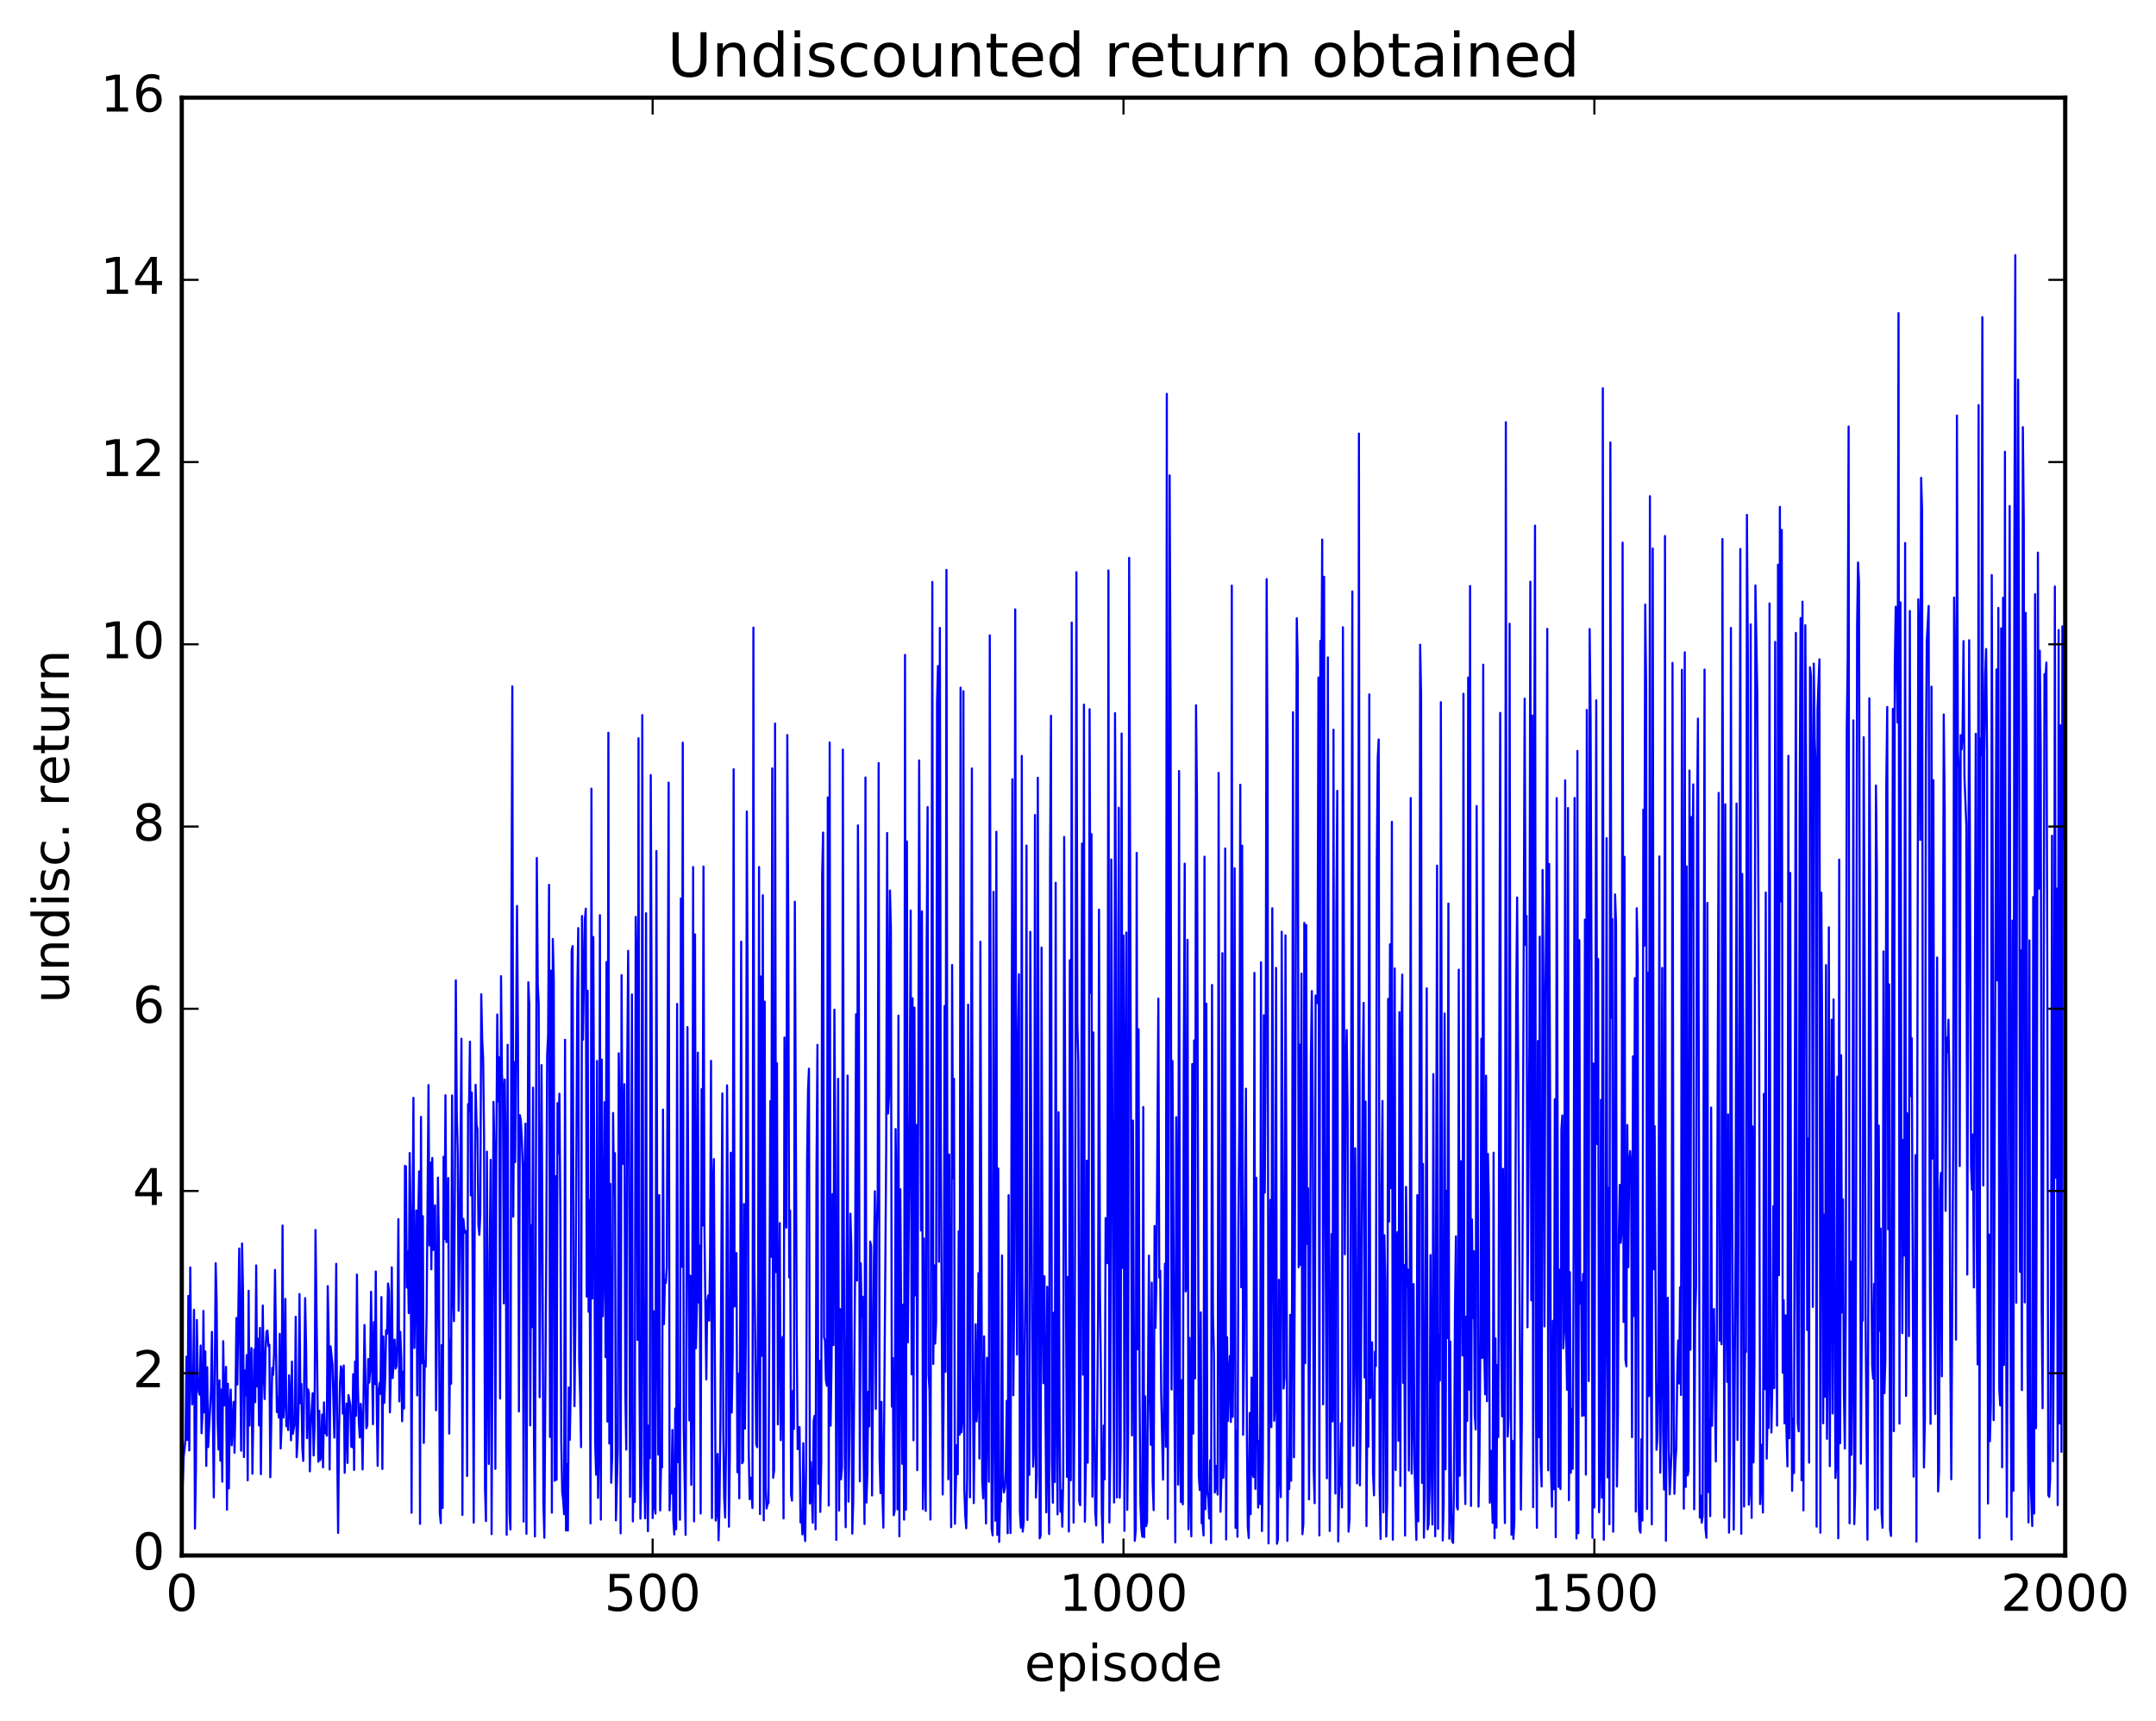 <?xml version="1.0" encoding="utf-8" standalone="no"?>
<!DOCTYPE svg PUBLIC "-//W3C//DTD SVG 1.1//EN"
  "http://www.w3.org/Graphics/SVG/1.1/DTD/svg11.dtd">
<!-- Created with matplotlib (http://matplotlib.org/) -->
<svg height="408pt" version="1.1" viewBox="0 0 511 408" width="511pt" xmlns="http://www.w3.org/2000/svg" xmlns:xlink="http://www.w3.org/1999/xlink">
 <defs>
  <style type="text/css">
*{stroke-linecap:butt;stroke-linejoin:round;stroke-miterlimit:100000;}
  </style>
 </defs>
 <g id="figure_1">
  <g id="patch_1">
   <path d="M 0 408.169 
L 511.954 408.169 
L 511.954 0 
L 0 0 
z
" style="fill:#ffffff;"/>
  </g>
  <g id="axes_1">
   <g id="patch_2">
    <path d="M 43.084 368.742 
L 489.484 368.742 
L 489.484 23.142 
L 43.084 23.142 
z
" style="fill:#ffffff;"/>
   </g>
   <g id="line2d_1">
    <path clip-path="url(#pc077b3501c)" d="M 43.084 337.601 
L 43.307 351.978 
L 43.53 345.33 
L 43.977 341.232 
L 44.2 321.597 
L 44.423 341.362 
L 44.646 307.214 
L 44.869 343.855 
L 45.093 300.46 
L 45.316 324.819 
L 45.539 332.936 
L 45.762 330.6 
L 45.985 310.504 
L 46.209 362.373 
L 46.432 348.481 
L 46.655 312.916 
L 46.878 326.574 
L 47.101 329.923 
L 47.325 330.651 
L 47.548 318.969 
L 47.771 339.762 
L 47.994 334.995 
L 48.217 310.774 
L 48.441 334.807 
L 48.664 320.373 
L 48.887 347.512 
L 49.11 324.119 
L 49.333 343.056 
L 50.003 329.644 
L 50.226 315.733 
L 50.673 354.962 
L 51.119 299.453 
L 51.342 308.381 
L 51.565 336.301 
L 51.789 343.625 
L 52.012 327.223 
L 52.235 346.282 
L 52.458 329.402 
L 52.681 351.248 
L 52.905 317.943 
L 53.128 333.205 
L 53.351 331.811 
L 53.574 324.04 
L 53.797 357.894 
L 54.021 328.036 
L 54.244 352.848 
L 54.467 333.387 
L 54.69 329.407 
L 54.913 342.618 
L 55.36 332.31 
L 55.583 344.379 
L 55.806 332.803 
L 56.029 312.44 
L 56.253 328.211 
L 56.699 295.981 
L 57.145 343.904 
L 57.369 294.791 
L 57.592 305.777 
L 57.815 345.414 
L 58.038 324.88 
L 58.261 330.753 
L 58.485 321.236 
L 58.708 350.939 
L 58.931 305.986 
L 59.154 337.948 
L 59.377 323.969 
L 59.601 319.55 
L 59.824 349.356 
L 60.27 319.851 
L 60.493 332.412 
L 60.717 299.983 
L 60.94 328.684 
L 61.163 317.368 
L 61.386 337.921 
L 61.609 314.786 
L 61.833 349.477 
L 62.279 309.481 
L 62.502 325.553 
L 62.725 331.657 
L 62.949 319.795 
L 63.172 315.631 
L 63.395 315.421 
L 63.618 319.127 
L 63.841 318.773 
L 64.065 350.201 
L 64.511 324.277 
L 64.734 325.926 
L 64.957 320.866 
L 65.181 301.052 
L 65.627 334.754 
L 65.85 331.359 
L 66.073 336.06 
L 66.297 316.202 
L 66.52 343.384 
L 66.743 338.006 
L 66.966 290.526 
L 67.189 336.039 
L 67.413 331.914 
L 67.636 307.927 
L 67.859 338.056 
L 68.082 337.644 
L 68.305 339.015 
L 68.529 326.015 
L 68.752 331.593 
L 68.975 341.437 
L 69.198 322.791 
L 69.421 339.88 
L 69.868 337.078 
L 70.091 312.141 
L 70.314 345.436 
L 70.537 341.658 
L 70.761 333.675 
L 70.984 306.772 
L 71.207 332.667 
L 71.43 328.07 
L 71.653 343.108 
L 71.877 346.327 
L 72.323 307.735 
L 72.546 319.161 
L 72.769 340.919 
L 72.993 329.347 
L 73.216 330.222 
L 73.439 348.798 
L 73.662 337.844 
L 74.109 330.249 
L 74.332 345.038 
L 74.555 338.453 
L 74.778 291.591 
L 75.448 346.513 
L 75.671 334.454 
L 75.894 346.152 
L 76.117 345.075 
L 76.341 335.337 
L 76.564 347.854 
L 76.787 332.452 
L 77.01 339.765 
L 77.233 338.177 
L 77.457 340.337 
L 77.68 304.881 
L 77.903 316.884 
L 78.126 348.363 
L 78.349 319.17 
L 78.796 323.475 
L 79.242 340.797 
L 79.465 324.664 
L 79.689 299.603 
L 79.912 342.26 
L 80.135 363.394 
L 80.358 339.006 
L 80.581 328.079 
L 80.805 323.893 
L 81.028 325.015 
L 81.251 335.115 
L 81.474 323.715 
L 81.697 349.142 
L 81.921 337.947 
L 82.144 332.737 
L 82.367 346.811 
L 82.59 330.729 
L 83.037 333.131 
L 83.26 342.975 
L 83.483 343.079 
L 83.706 325.773 
L 83.929 348.462 
L 84.153 322.761 
L 84.376 335.643 
L 84.599 302.155 
L 84.822 328.384 
L 85.045 336.877 
L 85.269 340.772 
L 85.492 332.792 
L 85.715 336.403 
L 85.938 348.354 
L 86.385 314.112 
L 86.831 338.584 
L 87.054 337.866 
L 87.277 322.172 
L 87.501 327.767 
L 87.724 324.822 
L 87.947 306.225 
L 88.393 337.617 
L 88.617 313.415 
L 88.84 328.129 
L 89.063 301.426 
L 89.286 332.321 
L 89.509 347.5 
L 89.733 329.747 
L 89.956 327.843 
L 90.179 330.44 
L 90.402 307.487 
L 90.625 348.237 
L 90.849 316.802 
L 91.072 332.568 
L 91.295 326.565 
L 91.518 315.348 
L 91.741 316.18 
L 91.965 304.262 
L 92.188 305.995 
L 92.411 334.825 
L 92.634 325.208 
L 92.857 300.432 
L 93.081 326.677 
L 93.527 317.569 
L 93.75 324.442 
L 93.973 323.833 
L 94.197 316.146 
L 94.42 289.006 
L 94.643 332.211 
L 94.866 315.739 
L 95.089 321.801 
L 95.313 336.93 
L 95.536 325.184 
L 95.759 333.906 
L 95.982 276.367 
L 96.205 276.544 
L 96.429 305.228 
L 96.652 296.668 
L 96.875 311.288 
L 97.098 273.332 
L 97.321 289.029 
L 97.545 358.612 
L 97.768 291.711 
L 97.991 260.249 
L 98.214 319.546 
L 98.661 286.941 
L 98.884 330.795 
L 99.107 290.367 
L 99.33 277.679 
L 99.553 361.256 
L 99.777 264.772 
L 100 323.172 
L 100.223 288.303 
L 100.446 342.067 
L 100.669 322.611 
L 100.893 324.003 
L 101.116 311.22 
L 101.562 257.233 
L 101.785 295.229 
L 102.009 275.612 
L 102.232 300.913 
L 102.455 274.493 
L 102.678 296.325 
L 102.901 289.143 
L 103.125 285.714 
L 103.348 334.314 
L 103.571 312.514 
L 103.794 279.165 
L 104.017 294.291 
L 104.241 358.611 
L 104.464 361.07 
L 104.687 318.854 
L 104.91 357.474 
L 105.133 274.223 
L 105.357 293.737 
L 105.58 259.635 
L 105.803 294.463 
L 106.026 290.835 
L 106.249 279.267 
L 106.473 339.845 
L 106.696 317.603 
L 106.919 328.017 
L 107.142 259.686 
L 107.365 305.653 
L 107.589 313.187 
L 107.812 281.475 
L 108.035 232.393 
L 108.258 263.588 
L 108.481 272.88 
L 108.705 310.716 
L 108.928 297.873 
L 109.374 246.243 
L 109.597 359.138 
L 109.821 288.96 
L 110.044 291.374 
L 110.267 292.273 
L 110.49 291.845 
L 110.713 349.899 
L 110.937 261.748 
L 111.16 263.384 
L 111.383 246.949 
L 111.606 283.384 
L 111.829 259.007 
L 112.276 360.956 
L 112.499 290.076 
L 112.722 257.164 
L 112.945 266.478 
L 113.169 267.753 
L 113.392 290.449 
L 113.615 292.738 
L 113.838 287.904 
L 114.061 235.698 
L 114.285 246.353 
L 114.508 250.97 
L 114.731 269.221 
L 114.954 352.721 
L 115.177 360.588 
L 115.401 273.01 
L 115.624 323.632 
L 115.847 347.047 
L 116.07 297.165 
L 116.293 274.961 
L 116.517 363.676 
L 116.963 261.213 
L 117.186 273.228 
L 117.409 348.204 
L 117.633 273.544 
L 117.856 240.503 
L 118.079 261.122 
L 118.302 250.645 
L 118.525 331.538 
L 118.749 231.416 
L 118.972 254.651 
L 119.195 257.874 
L 119.418 308.972 
L 119.641 255.9 
L 119.865 275.259 
L 120.088 363.842 
L 120.311 247.67 
L 120.534 333.423 
L 120.757 358.828 
L 120.981 362.58 
L 121.204 224.015 
L 121.427 162.702 
L 121.65 288.419 
L 121.873 251.779 
L 122.097 275.492 
L 122.543 214.757 
L 122.766 245.908 
L 122.989 334.593 
L 123.213 264.354 
L 123.436 265.547 
L 123.659 269.591 
L 123.882 276.708 
L 124.105 360.72 
L 124.329 277.623 
L 124.552 266.359 
L 124.775 363.604 
L 125.221 232.866 
L 125.445 238.131 
L 125.668 337.906 
L 125.891 290.453 
L 126.114 314.591 
L 126.337 257.84 
L 126.561 341.405 
L 126.784 364.228 
L 127.23 203.393 
L 127.453 233.386 
L 127.677 238.082 
L 127.9 331.231 
L 128.346 252.488 
L 128.569 292.326 
L 128.793 356.21 
L 129.016 364.542 
L 129.462 298.261 
L 129.685 250.098 
L 129.909 245.416 
L 130.132 209.769 
L 130.355 340.636 
L 130.578 230.1 
L 130.801 358.582 
L 131.025 222.592 
L 131.248 232.354 
L 131.471 351.042 
L 131.694 278.82 
L 131.917 350.789 
L 132.141 261.508 
L 132.364 273.51 
L 132.587 259.28 
L 132.81 287.104 
L 133.033 341.832 
L 133.257 353.769 
L 133.48 355.624 
L 133.703 358.957 
L 133.926 246.486 
L 134.149 362.835 
L 134.373 347.053 
L 134.596 362.827 
L 134.819 328.915 
L 135.042 341.328 
L 135.265 329.504 
L 135.489 225.374 
L 135.712 224.284 
L 135.935 302.024 
L 136.158 333.348 
L 136.381 312.521 
L 136.828 234.917 
L 137.051 220.016 
L 137.274 322.288 
L 137.497 330.458 
L 137.721 343.063 
L 137.944 217.152 
L 138.167 246.472 
L 138.613 218.057 
L 138.837 215.411 
L 139.06 307.367 
L 139.283 234.853 
L 139.506 310.963 
L 139.729 284.49 
L 139.953 361.151 
L 140.176 186.956 
L 140.399 307.829 
L 140.622 222.126 
L 141.069 342.108 
L 141.292 349.608 
L 141.515 251.504 
L 141.738 355.084 
L 141.961 342.925 
L 142.185 216.959 
L 142.408 360.241 
L 142.631 251.168 
L 142.854 312.023 
L 143.077 299.835 
L 143.301 261.275 
L 143.524 321.743 
L 143.747 228.055 
L 143.97 337 
L 144.193 173.708 
L 144.417 342.207 
L 144.64 280.642 
L 144.863 351.507 
L 145.086 345.331 
L 145.309 263.831 
L 145.533 283.017 
L 145.756 273.38 
L 145.979 360.425 
L 146.425 343.677 
L 146.649 249.694 
L 146.872 265.12 
L 147.095 363.493 
L 147.318 231.159 
L 147.541 275.954 
L 147.765 272.845 
L 147.988 257.02 
L 148.211 329.74 
L 148.434 343.64 
L 148.657 253.088 
L 148.881 225.418 
L 149.104 270.251 
L 149.327 354.847 
L 149.55 322.489 
L 149.773 235.749 
L 149.997 360.671 
L 150.22 344.223 
L 150.443 356.051 
L 150.666 217.362 
L 150.889 232.313 
L 151.113 317.648 
L 151.336 175.011 
L 151.559 326.228 
L 151.782 360.005 
L 152.005 350.925 
L 152.229 169.522 
L 152.452 306.034 
L 152.675 346.624 
L 152.898 359.927 
L 153.121 216.489 
L 153.345 348.886 
L 153.568 362.989 
L 153.791 337.934 
L 154.014 345.688 
L 154.237 183.736 
L 154.461 241.756 
L 154.684 359.88 
L 154.907 310.819 
L 155.13 356.972 
L 155.353 358.816 
L 155.577 201.743 
L 155.8 311.787 
L 156.023 344.82 
L 156.246 283.312 
L 156.469 358.078 
L 156.693 346.598 
L 156.916 347.867 
L 157.139 263.033 
L 157.362 313.912 
L 157.585 303.468 
L 157.809 304.13 
L 158.032 300.403 
L 158.478 185.523 
L 158.701 358.062 
L 158.925 349.565 
L 159.148 354.029 
L 159.371 338.992 
L 159.594 360.265 
L 159.817 363.76 
L 160.041 333.915 
L 160.264 362.533 
L 160.487 237.995 
L 160.71 346.638 
L 160.933 333.087 
L 161.157 360.264 
L 161.38 212.978 
L 161.603 300.303 
L 161.826 176.055 
L 162.049 338.336 
L 162.496 363.865 
L 162.942 243.486 
L 163.389 336.721 
L 163.612 302.432 
L 163.835 352.009 
L 164.058 327.852 
L 164.281 205.543 
L 164.505 360.649 
L 164.728 221.503 
L 164.951 319.622 
L 165.174 309.424 
L 165.397 249.54 
L 165.621 308.779 
L 165.844 295.298 
L 166.067 358.796 
L 166.29 258.194 
L 166.513 290.538 
L 166.737 205.414 
L 166.96 291.285 
L 167.406 327.006 
L 167.629 308.694 
L 167.853 307.084 
L 168.076 313.074 
L 168.299 297.732 
L 168.522 251.491 
L 168.745 359.869 
L 168.969 281.117 
L 169.192 274.775 
L 169.638 360.463 
L 169.861 358.53 
L 170.085 344.67 
L 170.308 365.132 
L 170.531 356.377 
L 170.754 336.684 
L 171.201 259.212 
L 171.424 338.704 
L 171.647 354.961 
L 171.87 359.76 
L 172.093 341.766 
L 172.317 257.295 
L 172.54 291.472 
L 172.763 361.922 
L 172.986 343.697 
L 173.209 273.262 
L 173.433 334.849 
L 173.656 320.496 
L 173.879 182.357 
L 174.102 309.722 
L 174.325 298.506 
L 174.549 297.041 
L 174.772 349.014 
L 174.995 325.64 
L 175.218 355.194 
L 175.441 312.078 
L 175.665 223.218 
L 175.888 346.883 
L 176.111 346.469 
L 176.334 285.433 
L 176.557 338.683 
L 176.781 316.258 
L 177.004 192.374 
L 177.227 240.276 
L 177.45 343.396 
L 177.673 355.404 
L 177.897 350.275 
L 178.343 357.488 
L 178.566 148.777 
L 178.789 298.042 
L 179.236 342.286 
L 179.459 343.07 
L 179.682 306.584 
L 179.905 205.538 
L 180.129 358.918 
L 180.352 231.486 
L 180.575 321.414 
L 180.798 212.222 
L 181.021 360.419 
L 181.245 237.445 
L 181.468 352.651 
L 181.691 357.603 
L 181.914 356.567 
L 182.137 356.264 
L 182.584 261.021 
L 182.807 297.941 
L 183.03 182.151 
L 183.253 350.307 
L 183.477 348.525 
L 183.7 171.522 
L 183.923 301.581 
L 184.146 252.051 
L 184.369 337.674 
L 184.816 289.944 
L 185.039 341.409 
L 185.262 320.613 
L 185.485 316.921 
L 185.709 359.966 
L 185.932 245.948 
L 186.155 284.05 
L 186.378 291.044 
L 186.601 174.25 
L 186.825 217.119 
L 187.048 302.812 
L 187.271 286.972 
L 187.494 354.312 
L 187.717 355.753 
L 187.941 329.684 
L 188.164 338.712 
L 188.387 213.76 
L 188.833 315.536 
L 189.057 343.543 
L 189.503 338.299 
L 189.726 360.904 
L 189.949 358.398 
L 190.173 363.746 
L 190.396 342.125 
L 190.619 362.316 
L 190.842 365.326 
L 191.065 346.999 
L 191.289 275.08 
L 191.512 258.563 
L 191.735 253.342 
L 191.958 356.405 
L 192.181 346.574 
L 192.628 360.97 
L 192.851 336.802 
L 193.074 335.613 
L 193.297 362.543 
L 193.521 277.069 
L 193.744 247.7 
L 193.967 351.753 
L 194.19 322.589 
L 194.413 358.414 
L 194.637 346.883 
L 194.86 207.573 
L 195.083 197.363 
L 195.306 316.992 
L 195.529 317.815 
L 195.753 327.105 
L 195.976 328.501 
L 196.199 189.041 
L 196.422 356.913 
L 196.645 176.006 
L 196.869 337.96 
L 197.092 322.944 
L 197.315 283.059 
L 197.538 318.86 
L 197.761 239.346 
L 197.985 272.188 
L 198.208 365.052 
L 198.654 255.748 
L 198.877 358.095 
L 199.101 310.329 
L 199.324 350.688 
L 199.547 347.727 
L 199.77 177.707 
L 199.993 290.061 
L 200.217 344.706 
L 200.44 362.051 
L 200.886 254.97 
L 201.109 355.971 
L 201.333 340.377 
L 201.556 287.729 
L 201.779 295.59 
L 202.002 363.566 
L 202.225 355.986 
L 202.672 300.936 
L 202.895 240.442 
L 203.118 303.573 
L 203.341 195.667 
L 203.565 235.561 
L 203.788 351.163 
L 204.011 299.482 
L 204.234 312.146 
L 204.457 307.404 
L 204.681 343.361 
L 204.904 361.289 
L 205.127 184.309 
L 205.35 356.184 
L 205.573 349.293 
L 205.797 329.916 
L 206.02 338.144 
L 206.243 294.328 
L 206.466 295.349 
L 206.689 354.519 
L 207.136 298.642 
L 207.359 282.396 
L 207.582 333.988 
L 207.805 291.61 
L 208.029 283.002 
L 208.252 180.895 
L 208.475 345.508 
L 208.698 353.987 
L 208.921 332.329 
L 209.145 354.148 
L 209.368 362.14 
L 210.037 272.771 
L 210.261 197.458 
L 210.484 263.963 
L 210.707 259.704 
L 210.93 211.094 
L 211.153 220.103 
L 211.377 333.447 
L 211.6 321.924 
L 211.823 359.206 
L 212.046 358.109 
L 212.269 267.65 
L 212.493 284.664 
L 212.716 357.812 
L 212.939 240.752 
L 213.162 364.208 
L 213.385 281.93 
L 213.832 347.013 
L 214.055 309.268 
L 214.278 360.251 
L 214.501 155.26 
L 214.725 357.888 
L 214.948 199.479 
L 215.171 318.218 
L 215.617 262.995 
L 215.841 215.849 
L 216.064 325.81 
L 216.287 236.655 
L 216.51 341.438 
L 216.733 238.875 
L 216.957 307.09 
L 217.18 266.682 
L 217.403 348.517 
L 217.849 180.262 
L 218.296 291.715 
L 218.519 216.055 
L 218.742 357.748 
L 218.965 293.596 
L 219.189 347.949 
L 219.412 358.182 
L 219.635 223.681 
L 219.858 191.321 
L 220.081 325.806 
L 220.305 329.639 
L 220.528 360.231 
L 220.974 137.96 
L 221.197 323.338 
L 221.421 299.947 
L 221.644 318.528 
L 221.867 313.453 
L 222.09 166.524 
L 222.313 157.889 
L 222.537 299.125 
L 222.76 148.843 
L 222.983 270.49 
L 223.429 354.287 
L 223.653 331.484 
L 223.876 238.488 
L 224.099 325.217 
L 224.322 135.104 
L 224.545 283.922 
L 224.769 350.688 
L 224.992 273.692 
L 225.215 337.11 
L 225.438 362.029 
L 225.661 228.765 
L 225.885 279.328 
L 226.108 255.743 
L 226.331 361.229 
L 226.777 342.568 
L 227.001 349.481 
L 227.224 291.885 
L 227.447 340.109 
L 227.67 163.017 
L 227.893 339.564 
L 228.117 336.137 
L 228.34 163.843 
L 228.563 353.129 
L 228.786 359.329 
L 229.009 362.302 
L 229.233 350.32 
L 229.456 238.153 
L 229.679 276.11 
L 229.902 354.961 
L 230.349 182.173 
L 230.572 324.721 
L 230.795 356.327 
L 231.241 313.94 
L 231.465 336.935 
L 231.688 331.377 
L 231.911 301.802 
L 232.134 345.763 
L 232.357 223.252 
L 232.804 351.091 
L 233.027 355.186 
L 233.25 316.789 
L 233.473 350.271 
L 233.697 361.166 
L 233.92 321.873 
L 234.143 329.213 
L 234.366 351.251 
L 234.589 150.616 
L 235.036 362.325 
L 235.259 363.978 
L 235.482 211.414 
L 235.705 332.926 
L 235.929 360.506 
L 236.152 197.175 
L 236.375 363.856 
L 236.598 277.007 
L 236.821 365.529 
L 237.045 354.889 
L 237.268 355.932 
L 237.491 297.628 
L 237.714 351.851 
L 237.937 353.8 
L 238.161 352.733 
L 238.384 348.546 
L 238.607 332.078 
L 238.83 363.484 
L 239.053 283.331 
L 239.277 353.848 
L 239.5 363.422 
L 239.946 184.715 
L 240.169 330.764 
L 240.393 304.864 
L 240.616 144.459 
L 240.839 270.594 
L 241.062 321.124 
L 241.285 245.483 
L 241.509 230.956 
L 241.732 358.323 
L 241.955 362.154 
L 242.178 179.212 
L 242.401 363.09 
L 242.625 360.802 
L 242.848 319.628 
L 243.071 302.866 
L 243.294 200.445 
L 243.517 360.32 
L 243.741 330.523 
L 243.964 349.636 
L 244.187 220.899 
L 244.633 314.569 
L 244.857 347.673 
L 245.08 343.134 
L 245.303 193.203 
L 245.526 354.998 
L 245.749 349.961 
L 245.973 184.364 
L 246.419 364.682 
L 246.642 364.002 
L 246.865 224.623 
L 247.089 304.454 
L 247.312 327.889 
L 247.535 302.542 
L 247.981 358.526 
L 248.205 305.042 
L 248.428 345.304 
L 248.651 363.652 
L 248.874 205.055 
L 249.097 169.657 
L 249.321 346.37 
L 249.544 356.237 
L 249.767 311.196 
L 249.99 351.333 
L 250.213 209.261 
L 250.437 331.683 
L 250.66 358.999 
L 250.883 263.661 
L 251.106 331.693 
L 251.329 358.349 
L 251.553 353.365 
L 251.776 361.921 
L 251.999 350.101 
L 252.222 198.41 
L 252.669 311.396 
L 252.892 350.11 
L 253.115 302.727 
L 253.338 363.068 
L 253.561 227.64 
L 253.785 350.904 
L 254.008 147.586 
L 254.231 305.883 
L 254.454 360.952 
L 254.677 332.547 
L 254.901 259.807 
L 255.124 135.642 
L 255.347 242.386 
L 255.57 251.449 
L 255.793 355.933 
L 256.017 356.816 
L 256.463 199.966 
L 256.686 325.872 
L 256.909 167.04 
L 257.133 360.722 
L 257.356 347.017 
L 257.579 275.143 
L 257.802 346.737 
L 258.025 302.87 
L 258.249 168.133 
L 258.472 235.406 
L 258.695 197.745 
L 258.918 354.799 
L 259.141 244.757 
L 259.365 336.076 
L 259.588 358.344 
L 259.811 361.619 
L 260.257 312.139 
L 260.481 215.622 
L 260.704 305.464 
L 260.927 325.398 
L 261.15 358.66 
L 261.373 365.663 
L 261.597 337.937 
L 261.82 350.678 
L 262.043 288.746 
L 262.266 298.923 
L 262.489 299.443 
L 262.713 135.226 
L 262.936 360.92 
L 263.159 343.706 
L 263.382 203.736 
L 264.052 356.183 
L 264.275 169.057 
L 264.498 218.541 
L 264.721 354.98 
L 264.945 297.851 
L 265.168 191.478 
L 265.391 355.034 
L 265.614 343.297 
L 265.837 173.89 
L 266.061 300.564 
L 266.284 221.776 
L 266.507 362.9 
L 266.73 257.782 
L 266.953 221.066 
L 267.177 357.921 
L 267.4 337.492 
L 267.623 132.245 
L 268.293 340.281 
L 268.516 265.645 
L 268.962 365.269 
L 269.185 362.697 
L 269.409 202.176 
L 269.632 319.845 
L 269.855 244.014 
L 270.078 328.968 
L 270.301 356.336 
L 270.525 362.377 
L 270.748 364.303 
L 270.971 262.431 
L 271.194 364.41 
L 271.417 331.024 
L 271.641 361.788 
L 271.864 360.814 
L 272.31 297.668 
L 272.533 330.488 
L 272.757 342.512 
L 272.98 304.065 
L 273.203 351.634 
L 273.426 357.992 
L 273.649 290.631 
L 273.873 314.789 
L 274.096 302.19 
L 274.542 236.737 
L 274.765 302.864 
L 274.989 301.225 
L 275.212 329.804 
L 275.658 350.764 
L 275.881 331.044 
L 276.105 299.57 
L 276.328 342.971 
L 276.551 93.369 
L 276.774 360.063 
L 276.997 270.864 
L 277.221 112.695 
L 277.444 167.054 
L 277.667 329.397 
L 277.89 251.515 
L 278.56 365.638 
L 278.783 264.842 
L 279.006 297.9 
L 279.229 351.941 
L 279.453 182.767 
L 279.676 341.203 
L 279.899 356.092 
L 280.122 327.181 
L 280.345 356.62 
L 280.569 252.628 
L 280.792 204.745 
L 281.015 306.141 
L 281.238 304.483 
L 281.461 222.796 
L 281.685 362.534 
L 281.908 317.152 
L 282.131 351.587 
L 282.354 364.212 
L 282.577 252.25 
L 282.801 339.852 
L 283.024 246.638 
L 283.247 326.774 
L 283.47 167.179 
L 283.693 189.025 
L 284.14 349.911 
L 284.363 353.242 
L 284.586 311.097 
L 284.809 361.088 
L 285.033 360.827 
L 285.256 363.998 
L 285.479 203.091 
L 285.702 357.786 
L 285.925 237.94 
L 286.149 353.626 
L 286.372 355.22 
L 286.595 359.993 
L 286.818 346.149 
L 287.041 365.801 
L 287.265 233.489 
L 287.488 311.856 
L 287.711 320.679 
L 287.934 353.818 
L 288.157 347.492 
L 288.381 352.045 
L 288.604 354.32 
L 288.827 183.22 
L 289.05 301.329 
L 289.273 358.391 
L 289.497 349.866 
L 289.72 225.957 
L 289.943 350.339 
L 290.166 343.027 
L 290.389 201.138 
L 290.613 364.959 
L 290.836 316.995 
L 291.059 336.834 
L 291.282 325.907 
L 291.505 321.457 
L 291.729 337.092 
L 291.952 138.821 
L 292.175 335.879 
L 292.398 308.36 
L 292.621 205.823 
L 292.845 362.18 
L 293.068 339.189 
L 293.291 364.309 
L 293.514 291.3 
L 293.737 265.307 
L 293.961 186.033 
L 294.184 305.171 
L 294.407 200.471 
L 294.63 340.133 
L 294.853 321.49 
L 295.3 258.089 
L 295.523 339.331 
L 295.746 361.931 
L 295.969 364.61 
L 296.193 334.952 
L 296.416 358.931 
L 296.639 326.571 
L 296.862 348.946 
L 297.085 350.151 
L 297.309 230.634 
L 297.532 352.954 
L 297.755 279.213 
L 297.978 331.929 
L 298.201 357.389 
L 298.425 341.603 
L 298.648 356.539 
L 298.871 228.11 
L 299.094 362.953 
L 299.317 345.67 
L 299.541 240.676 
L 299.764 282.726 
L 299.987 251.093 
L 300.21 137.286 
L 300.433 181.98 
L 300.657 365.878 
L 301.103 284.454 
L 301.326 338.324 
L 301.549 215.315 
L 301.996 336.799 
L 302.219 332.255 
L 302.442 229.45 
L 302.665 365.958 
L 302.889 364.837 
L 303.112 303.406 
L 303.335 349.562 
L 303.558 354.901 
L 303.781 220.874 
L 304.228 329.162 
L 304.451 326.421 
L 304.674 221.732 
L 304.897 278.902 
L 305.121 365.292 
L 305.344 346.148 
L 305.567 352.988 
L 305.79 311.689 
L 306.013 351.032 
L 306.237 307.48 
L 306.46 168.838 
L 306.683 345.472 
L 306.906 294.996 
L 307.353 146.549 
L 307.576 157.53 
L 307.799 300.418 
L 308.022 247.659 
L 308.245 299.85 
L 308.469 230.797 
L 308.692 363.698 
L 308.915 361.209 
L 309.138 218.785 
L 309.361 323.145 
L 309.585 219.286 
L 309.808 294.895 
L 310.031 281.719 
L 310.254 355.461 
L 310.477 316.512 
L 310.701 250.728 
L 310.924 234.951 
L 311.147 264.561 
L 311.37 348.457 
L 311.593 356.354 
L 311.817 235.994 
L 312.263 237.821 
L 312.486 160.62 
L 312.709 363.986 
L 312.933 151.907 
L 313.156 170.672 
L 313.379 127.905 
L 313.602 332.911 
L 313.825 136.735 
L 314.049 270.483 
L 314.495 350.438 
L 314.718 155.846 
L 315.165 362.95 
L 315.388 335.606 
L 315.611 292.557 
L 315.834 336.957 
L 316.057 172.979 
L 316.281 326.237 
L 316.504 354.063 
L 316.727 216.179 
L 316.95 187.487 
L 317.173 365.424 
L 317.397 353.138 
L 317.62 350.401 
L 317.843 337.368 
L 318.066 357.353 
L 318.289 148.698 
L 318.736 297.337 
L 318.959 253.799 
L 319.182 244.187 
L 319.405 263.87 
L 319.629 363.088 
L 319.852 360.08 
L 320.075 327.798 
L 320.521 140.209 
L 320.745 342.734 
L 320.968 325.917 
L 321.191 272.204 
L 321.637 351.634 
L 321.861 306.19 
L 322.084 102.777 
L 322.307 352.131 
L 322.53 332.507 
L 322.977 254.617 
L 323.2 237.744 
L 323.423 326.529 
L 323.646 261.143 
L 323.869 361.772 
L 324.093 332.613 
L 324.316 342.925 
L 324.539 164.614 
L 324.762 331.444 
L 325.209 318.218 
L 325.432 349.434 
L 325.655 354.484 
L 325.878 320.453 
L 326.101 323.81 
L 326.325 203.693 
L 326.548 179.596 
L 326.771 175.292 
L 326.994 352.443 
L 327.217 364.83 
L 327.441 281.473 
L 327.664 260.992 
L 327.887 358.53 
L 328.11 292.806 
L 328.333 303.927 
L 328.557 364.271 
L 328.78 355.583 
L 329.003 236.804 
L 329.226 289.588 
L 329.449 223.864 
L 329.673 281.652 
L 329.896 194.82 
L 330.119 365.005 
L 330.342 314.568 
L 330.565 229.576 
L 330.789 348.488 
L 331.012 294.096 
L 331.235 292.078 
L 331.458 341.538 
L 331.681 239.947 
L 331.905 352.236 
L 332.128 248.641 
L 332.351 231.031 
L 332.574 327.823 
L 332.797 299.894 
L 333.021 364.021 
L 333.244 281.367 
L 333.467 304.975 
L 333.69 300.952 
L 333.913 348.596 
L 334.137 315.908 
L 334.36 189.183 
L 334.583 349.334 
L 334.806 334.809 
L 335.029 304.383 
L 335.253 347.142 
L 335.699 365.044 
L 335.922 283.329 
L 336.145 360.637 
L 336.369 314.964 
L 336.592 152.838 
L 336.815 164.621 
L 337.038 351.54 
L 337.261 275.915 
L 337.485 364.523 
L 337.708 354.495 
L 338.154 234.301 
L 338.377 362.558 
L 338.601 361.302 
L 338.824 353.174 
L 339.047 297.526 
L 339.27 343.808 
L 339.493 361.414 
L 339.717 254.629 
L 339.94 336.537 
L 340.163 364.195 
L 340.609 205.203 
L 340.833 362.432 
L 341.056 316.436 
L 341.279 327.289 
L 341.502 166.456 
L 341.949 365.191 
L 342.172 356.57 
L 342.395 240.265 
L 342.618 348.317 
L 342.841 282.27 
L 343.065 317.214 
L 343.288 214.191 
L 343.511 364.777 
L 343.734 318.04 
L 343.957 358.126 
L 344.181 365.34 
L 344.404 365.766 
L 344.627 351.347 
L 344.85 310.139 
L 345.073 293.092 
L 345.297 357.274 
L 345.52 357.848 
L 345.743 229.871 
L 345.966 349.848 
L 346.189 275.26 
L 346.413 279.608 
L 346.636 321.339 
L 346.859 164.465 
L 347.082 344.719 
L 347.305 356.553 
L 347.529 312.088 
L 347.752 336.845 
L 347.975 160.621 
L 348.198 329.44 
L 348.421 138.919 
L 348.645 357.011 
L 348.868 289.078 
L 349.091 312.434 
L 349.314 296.61 
L 349.537 335.233 
L 349.761 338.874 
L 349.984 191.085 
L 350.207 250.123 
L 350.43 357.163 
L 350.653 344.942 
L 350.877 316.812 
L 351.1 246.235 
L 351.323 321.918 
L 351.546 157.569 
L 351.769 318.844 
L 351.993 330.542 
L 352.216 255.013 
L 352.439 332.192 
L 352.662 273.563 
L 352.885 284.731 
L 353.109 356.234 
L 353.332 343.91 
L 353.778 361.007 
L 354.001 273.249 
L 354.225 364.652 
L 354.448 317.287 
L 354.671 362.137 
L 354.894 323.561 
L 355.117 340.665 
L 355.564 168.996 
L 355.787 317.065 
L 356.01 335.764 
L 356.233 277.074 
L 356.457 340.933 
L 356.68 361.048 
L 356.903 100.092 
L 357.126 288.423 
L 357.349 340.55 
L 357.573 336.245 
L 357.796 147.868 
L 358.019 292.682 
L 358.242 363.83 
L 358.465 341.555 
L 358.689 364.828 
L 358.912 360.705 
L 359.358 237.65 
L 359.581 212.755 
L 360.028 286.533 
L 360.474 357.862 
L 360.697 336.389 
L 361.367 165.619 
L 361.59 223.999 
L 361.813 217.14 
L 362.037 314.655 
L 362.483 247.319 
L 362.706 137.901 
L 362.929 308.257 
L 363.153 169.603 
L 363.376 357.289 
L 363.599 196.787 
L 363.822 124.604 
L 364.045 333.323 
L 364.269 362.191 
L 364.492 246.78 
L 364.715 340.704 
L 364.938 222.056 
L 365.161 346.615 
L 365.385 352.388 
L 365.608 206.236 
L 365.831 236.304 
L 366.054 314.439 
L 366.277 239.609 
L 366.501 212.15 
L 366.724 149.068 
L 366.947 348.543 
L 367.17 204.799 
L 367.393 259.955 
L 367.617 348.487 
L 367.84 357.187 
L 368.063 313.129 
L 368.286 353.05 
L 368.509 260.589 
L 368.733 364.405 
L 368.956 189.198 
L 369.402 352.482 
L 369.625 301.021 
L 369.849 353.008 
L 370.072 267.785 
L 370.295 264.415 
L 370.518 319.642 
L 370.741 314.614 
L 370.965 184.973 
L 371.188 315.222 
L 371.411 329.476 
L 371.634 191.552 
L 371.857 355.631 
L 372.081 301.572 
L 372.304 349.138 
L 372.527 334.037 
L 372.75 348.199 
L 372.973 296.944 
L 373.197 189.16 
L 373.643 364.701 
L 373.866 178.021 
L 374.089 363.461 
L 374.313 222.89 
L 374.536 309.028 
L 374.759 303.964 
L 374.982 335.665 
L 375.205 302.021 
L 375.429 335.527 
L 375.652 218.013 
L 375.875 349.571 
L 376.098 168.303 
L 376.545 327.39 
L 376.768 149.117 
L 376.991 169.997 
L 377.214 231.859 
L 377.437 364.538 
L 377.661 252.129 
L 377.884 357.37 
L 378.33 166.004 
L 378.553 271.207 
L 378.777 227.337 
L 379 358.503 
L 379.223 346.573 
L 379.446 260.74 
L 379.669 355.033 
L 379.893 92.04 
L 380.116 365.015 
L 380.562 308.395 
L 380.785 198.7 
L 381.009 350.225 
L 381.232 281.625 
L 381.455 361.343 
L 381.678 104.889 
L 381.901 241.264 
L 382.125 217.871 
L 382.348 363.099 
L 382.571 334.292 
L 382.794 212.039 
L 383.017 218.744 
L 383.241 352.393 
L 383.464 334.886 
L 383.687 292.48 
L 383.91 280.883 
L 384.133 294.623 
L 384.357 291.47 
L 384.58 128.647 
L 384.803 313.381 
L 385.026 203.121 
L 385.249 322.341 
L 385.473 323.901 
L 385.696 266.694 
L 385.919 300.407 
L 386.142 275.599 
L 386.365 272.868 
L 386.589 276.468 
L 386.812 340.691 
L 387.035 250.421 
L 387.258 311.955 
L 387.481 231.895 
L 387.705 358.33 
L 387.928 215.315 
L 388.151 226.868 
L 388.374 356.777 
L 388.597 362.687 
L 388.821 363.328 
L 389.044 341.172 
L 389.267 360.456 
L 389.49 191.937 
L 389.713 224.2 
L 389.937 143.318 
L 390.16 163.363 
L 390.383 357.722 
L 390.606 230.562 
L 390.829 330.964 
L 391.053 117.628 
L 391.276 318.772 
L 391.499 361.37 
L 391.722 130.031 
L 391.945 300.887 
L 392.169 266.956 
L 392.615 343.693 
L 392.838 340.764 
L 393.061 326.646 
L 393.285 203.032 
L 393.508 349.125 
L 393.731 320.844 
L 393.954 229.46 
L 394.177 339.345 
L 394.401 353.105 
L 394.624 127.069 
L 394.847 365.256 
L 395.07 317.845 
L 395.293 307.656 
L 395.517 342.733 
L 395.74 354.258 
L 396.186 344.193 
L 396.409 157.162 
L 396.633 320.092 
L 396.856 354.125 
L 397.079 346.898 
L 397.302 343.28 
L 397.525 325.942 
L 397.749 317.776 
L 397.972 327.965 
L 398.195 305.204 
L 398.418 330.701 
L 398.641 158.785 
L 399.088 357.654 
L 399.311 154.646 
L 399.534 352.493 
L 399.757 205.391 
L 399.981 349.772 
L 400.204 348.553 
L 400.427 182.658 
L 400.65 319.956 
L 400.873 193.686 
L 401.097 215.065 
L 401.32 185.94 
L 401.543 357.797 
L 401.766 313.233 
L 401.989 305.026 
L 402.213 195.241 
L 402.436 170.361 
L 402.882 359.758 
L 403.105 354.546 
L 403.329 360.969 
L 403.552 359.302 
L 403.998 158.729 
L 404.221 362.31 
L 404.445 364.538 
L 404.668 214.031 
L 404.891 353.709 
L 405.114 336.34 
L 405.337 359.423 
L 405.561 262.557 
L 405.784 337.994 
L 406.007 317.655 
L 406.23 310.316 
L 406.677 346.443 
L 406.9 317.601 
L 407.346 187.956 
L 407.569 317.844 
L 407.793 308.12 
L 408.016 318.674 
L 408.239 127.779 
L 408.685 359.763 
L 408.909 190.67 
L 409.132 305.59 
L 409.355 327.591 
L 409.578 264.189 
L 409.801 363.336 
L 410.025 343.182 
L 410.248 148.855 
L 410.471 267.6 
L 410.917 362.608 
L 411.364 294.501 
L 411.587 190.485 
L 411.81 341.36 
L 412.257 238.251 
L 412.48 130.144 
L 412.703 363.607 
L 412.926 207.197 
L 413.149 246.531 
L 413.373 357.147 
L 413.596 320.155 
L 413.819 320.501 
L 414.042 122.067 
L 414.265 155.278 
L 414.489 356.707 
L 414.712 353.139 
L 414.935 148.013 
L 415.158 359.829 
L 415.381 267.03 
L 415.605 346.675 
L 415.828 322.195 
L 416.051 138.781 
L 416.497 164.288 
L 416.944 245.55 
L 417.167 356.558 
L 417.39 342.472 
L 417.837 358.557 
L 418.06 259.31 
L 418.283 329.323 
L 418.506 211.576 
L 418.729 345.788 
L 418.953 334.133 
L 419.176 338.5 
L 419.399 143.055 
L 419.622 325.854 
L 419.845 339.584 
L 420.069 327.746 
L 420.292 285.963 
L 420.515 329.058 
L 420.738 152.169 
L 420.961 285.417 
L 421.185 337.953 
L 421.408 133.868 
L 421.631 302.315 
L 421.854 120.156 
L 422.077 213.722 
L 422.301 125.631 
L 422.524 325.413 
L 422.747 308.221 
L 422.97 337.431 
L 423.193 311.82 
L 423.417 339.273 
L 423.64 347.628 
L 423.863 179.176 
L 424.086 340.95 
L 424.309 206.937 
L 424.533 314.514 
L 424.756 353.413 
L 424.979 336.292 
L 425.202 349.207 
L 425.649 150.03 
L 425.872 302.131 
L 426.095 337.415 
L 426.318 339.312 
L 426.541 190.45 
L 426.765 146.523 
L 426.988 350.907 
L 427.211 142.622 
L 427.434 358.058 
L 427.881 148.212 
L 428.104 190.204 
L 428.327 315.297 
L 428.55 269.869 
L 428.773 346.736 
L 428.997 158.183 
L 429.22 160.245 
L 429.443 185.726 
L 429.666 309.819 
L 429.889 157.314 
L 430.113 175.271 
L 430.336 181.69 
L 430.559 361.908 
L 430.782 167.932 
L 431.229 156.303 
L 431.452 363.353 
L 431.675 211.611 
L 431.898 247.428 
L 432.121 337.406 
L 432.345 287.931 
L 432.568 331.112 
L 432.791 228.795 
L 433.014 341.098 
L 433.237 319.26 
L 433.461 219.832 
L 433.684 347.577 
L 434.13 241.721 
L 434.353 335.069 
L 434.577 236.921 
L 435.023 350.396 
L 435.246 346.741 
L 435.469 255.239 
L 435.693 364.664 
L 435.916 203.781 
L 436.139 342.143 
L 436.362 250.147 
L 436.585 311.126 
L 436.809 284.303 
L 437.032 330.406 
L 437.255 343.392 
L 437.478 309.582 
L 437.701 173.327 
L 437.925 156.348 
L 438.148 101.097 
L 438.371 361.12 
L 438.594 299.041 
L 438.817 344.87 
L 439.041 322.52 
L 439.264 170.775 
L 439.487 361.313 
L 439.71 352.975 
L 439.933 283.549 
L 440.157 148.532 
L 440.38 133.342 
L 440.603 138.015 
L 441.049 346.974 
L 441.273 313.313 
L 441.496 313.06 
L 441.719 174.761 
L 441.942 226.278 
L 442.165 311.621 
L 442.612 365.002 
L 442.835 304.787 
L 443.058 165.541 
L 443.281 216.673 
L 443.505 297.289 
L 443.728 323.778 
L 443.951 326.827 
L 444.174 304.353 
L 444.397 357.868 
L 444.621 186.214 
L 444.844 206.221 
L 445.067 357.531 
L 445.29 266.84 
L 445.513 315.448 
L 445.737 291.254 
L 445.96 358.554 
L 446.183 362.166 
L 446.406 225.55 
L 446.629 330.27 
L 446.853 322.101 
L 447.076 186.438 
L 447.299 167.601 
L 447.522 291.422 
L 447.745 233.353 
L 447.969 362.633 
L 448.192 364.115 
L 448.638 168.04 
L 448.861 339.277 
L 449.085 158.034 
L 449.308 143.83 
L 449.754 171.288 
L 449.977 74.225 
L 450.201 337.497 
L 450.424 142.786 
L 450.647 273.077 
L 450.87 316.025 
L 451.093 270.196 
L 451.317 297.655 
L 451.54 128.733 
L 451.763 330.91 
L 451.986 263.889 
L 452.209 270.065 
L 452.433 316.741 
L 452.656 144.841 
L 452.879 259.819 
L 453.102 246.116 
L 453.549 350.05 
L 453.772 322.511 
L 453.995 273.841 
L 454.218 365.467 
L 454.665 142.081 
L 454.888 151.397 
L 455.111 199.12 
L 455.334 113.27 
L 455.557 120.869 
L 455.781 312.548 
L 456.004 347.878 
L 456.227 336.107 
L 456.45 181.047 
L 456.673 152.048 
L 457.12 143.648 
L 457.343 286.249 
L 457.566 337.535 
L 457.789 162.777 
L 458.013 274.649 
L 458.236 184.942 
L 458.459 305.267 
L 458.682 335.18 
L 459.129 226.978 
L 459.352 353.566 
L 459.575 348.69 
L 459.798 282.218 
L 460.021 278.058 
L 460.245 326.269 
L 460.691 169.374 
L 460.914 191.229 
L 461.137 287.035 
L 461.361 245.965 
L 461.584 249.442 
L 461.807 241.733 
L 462.03 256.235 
L 462.253 321.536 
L 462.477 350.678 
L 462.923 271.647 
L 463.146 141.65 
L 463.369 160.964 
L 463.593 317.572 
L 463.816 98.502 
L 464.039 177.911 
L 464.262 182.04 
L 464.485 276.422 
L 464.709 174.281 
L 464.932 177.655 
L 465.155 173.453 
L 465.378 151.978 
L 465.601 184.231 
L 466.048 195.651 
L 466.271 302.154 
L 466.717 151.77 
L 467.164 276.336 
L 467.387 282.032 
L 467.61 268.919 
L 467.833 305.196 
L 468.28 173.952 
L 468.503 293.139 
L 468.726 323.441 
L 468.949 96.033 
L 469.173 364.625 
L 469.396 175.056 
L 469.619 179.036 
L 469.842 75.195 
L 470.065 281.033 
L 470.289 178.969 
L 470.512 160.132 
L 470.735 153.848 
L 470.958 178.218 
L 471.181 356.411 
L 471.405 292.68 
L 471.628 341.665 
L 471.851 332.708 
L 472.074 136.32 
L 472.297 207.073 
L 472.521 336.657 
L 473.19 158.711 
L 473.413 232.448 
L 473.637 144.117 
L 473.86 329.361 
L 474.083 333.185 
L 474.306 148.946 
L 474.529 347.839 
L 474.753 141.69 
L 474.976 323.591 
L 475.199 107.092 
L 475.422 292.675 
L 475.645 359.601 
L 475.869 302.494 
L 476.315 119.967 
L 476.538 318.551 
L 476.761 364.963 
L 476.985 218.243 
L 477.208 353.406 
L 477.431 129.939 
L 477.654 60.484 
L 477.877 308.828 
L 478.101 153.378 
L 478.324 89.993 
L 478.547 154.394 
L 478.77 301.511 
L 478.993 225.296 
L 479.217 329.537 
L 479.44 101.263 
L 479.663 123.881 
L 479.886 308.74 
L 480.109 145.281 
L 480.333 177.756 
L 480.556 322.936 
L 480.779 360.913 
L 481.002 222.927 
L 481.225 349.349 
L 481.672 361.759 
L 481.895 212.666 
L 482.118 358.792 
L 482.341 140.866 
L 482.565 338.574 
L 482.788 261.359 
L 483.011 130.988 
L 483.234 210.686 
L 483.457 154.271 
L 483.681 177.787 
L 483.904 310.054 
L 484.127 333.83 
L 484.573 159.826 
L 484.797 161.293 
L 485.02 157.06 
L 485.243 232.481 
L 485.466 354.389 
L 485.689 354.857 
L 485.913 350.533 
L 486.136 305.26 
L 486.359 198.114 
L 486.582 346.418 
L 486.805 309.509 
L 487.029 139.041 
L 487.252 279.175 
L 487.475 210.655 
L 487.698 356.799 
L 487.921 149.362 
L 488.145 337.424 
L 488.368 171.967 
L 488.591 344.165 
L 488.814 148.49 
L 489.037 164.782 
L 489.261 198.918 
L 489.261 198.918 
" style="fill:none;stroke:#0000ff;stroke-linecap:square;stroke-width:0.5;"/>
   </g>
   <g id="patch_3">
    <path d="M 43.084 368.742 
L 43.084 23.142 
" style="fill:none;stroke:#000000;stroke-linecap:square;stroke-linejoin:miter;"/>
   </g>
   <g id="patch_4">
    <path d="M 489.484 368.742 
L 489.484 23.142 
" style="fill:none;stroke:#000000;stroke-linecap:square;stroke-linejoin:miter;"/>
   </g>
   <g id="patch_5">
    <path d="M 43.084 368.742 
L 489.484 368.742 
" style="fill:none;stroke:#000000;stroke-linecap:square;stroke-linejoin:miter;"/>
   </g>
   <g id="patch_6">
    <path d="M 43.084 23.142 
L 489.484 23.142 
" style="fill:none;stroke:#000000;stroke-linecap:square;stroke-linejoin:miter;"/>
   </g>
   <g id="matplotlib.axis_1">
    <g id="xtick_1">
     <g id="line2d_2">
      <defs>
       <path d="M 0 0 
L 0 -4 
" id="mf26031b9c7" style="stroke:#000000;stroke-width:0.5;"/>
      </defs>
      <g>
       <use style="stroke:#000000;stroke-width:0.5;" x="43.084" xlink:href="#mf26031b9c7" y="368.742"/>
      </g>
     </g>
     <g id="line2d_3">
      <defs>
       <path d="M 0 0 
L 0 4 
" id="m2ba20f473f" style="stroke:#000000;stroke-width:0.5;"/>
      </defs>
      <g>
       <use style="stroke:#000000;stroke-width:0.5;" x="43.084" xlink:href="#m2ba20f473f" y="23.142"/>
      </g>
     </g>
     <g id="text_1">
      <!-- 0 -->
      <defs>
       <path d="M 31.781 66.406 
Q 24.172 66.406 20.328 58.906 
Q 16.5 51.422 16.5 36.375 
Q 16.5 21.391 20.328 13.891 
Q 24.172 6.391 31.781 6.391 
Q 39.453 6.391 43.281 13.891 
Q 47.125 21.391 47.125 36.375 
Q 47.125 51.422 43.281 58.906 
Q 39.453 66.406 31.781 66.406 
M 31.781 74.219 
Q 44.047 74.219 50.516 64.516 
Q 56.984 54.828 56.984 36.375 
Q 56.984 17.969 50.516 8.266 
Q 44.047 -1.422 31.781 -1.422 
Q 19.531 -1.422 13.062 8.266 
Q 6.594 17.969 6.594 36.375 
Q 6.594 54.828 13.062 64.516 
Q 19.531 74.219 31.781 74.219 
" id="BitstreamVeraSans-Roman-30"/>
      </defs>
      <g transform="translate(39.266 381.86)scale(0.12 -0.12)">
       <use xlink:href="#BitstreamVeraSans-Roman-30"/>
      </g>
     </g>
    </g>
    <g id="xtick_2">
     <g id="line2d_4">
      <g>
       <use style="stroke:#000000;stroke-width:0.5;" x="154.684" xlink:href="#mf26031b9c7" y="368.742"/>
      </g>
     </g>
     <g id="line2d_5">
      <g>
       <use style="stroke:#000000;stroke-width:0.5;" x="154.684" xlink:href="#m2ba20f473f" y="23.142"/>
      </g>
     </g>
     <g id="text_2">
      <!-- 500 -->
      <defs>
       <path d="M 10.797 72.906 
L 49.516 72.906 
L 49.516 64.594 
L 19.828 64.594 
L 19.828 46.734 
Q 21.969 47.469 24.109 47.828 
Q 26.266 48.188 28.422 48.188 
Q 40.625 48.188 47.75 41.5 
Q 54.891 34.812 54.891 23.391 
Q 54.891 11.625 47.562 5.094 
Q 40.234 -1.422 26.906 -1.422 
Q 22.312 -1.422 17.547 -0.641 
Q 12.797 0.141 7.719 1.703 
L 7.719 11.625 
Q 12.109 9.234 16.797 8.062 
Q 21.484 6.891 26.703 6.891 
Q 35.156 6.891 40.078 11.328 
Q 45.016 15.766 45.016 23.391 
Q 45.016 31 40.078 35.438 
Q 35.156 39.891 26.703 39.891 
Q 22.75 39.891 18.812 39.016 
Q 14.891 38.141 10.797 36.281 
z
" id="BitstreamVeraSans-Roman-35"/>
      </defs>
      <g transform="translate(143.231 381.86)scale(0.12 -0.12)">
       <use xlink:href="#BitstreamVeraSans-Roman-35"/>
       <use x="63.623" xlink:href="#BitstreamVeraSans-Roman-30"/>
       <use x="127.246" xlink:href="#BitstreamVeraSans-Roman-30"/>
      </g>
     </g>
    </g>
    <g id="xtick_3">
     <g id="line2d_6">
      <g>
       <use style="stroke:#000000;stroke-width:0.5;" x="266.284" xlink:href="#mf26031b9c7" y="368.742"/>
      </g>
     </g>
     <g id="line2d_7">
      <g>
       <use style="stroke:#000000;stroke-width:0.5;" x="266.284" xlink:href="#m2ba20f473f" y="23.142"/>
      </g>
     </g>
     <g id="text_3">
      <!-- 1000 -->
      <defs>
       <path d="M 12.406 8.297 
L 28.516 8.297 
L 28.516 63.922 
L 10.984 60.406 
L 10.984 69.391 
L 28.422 72.906 
L 38.281 72.906 
L 38.281 8.297 
L 54.391 8.297 
L 54.391 0 
L 12.406 0 
z
" id="BitstreamVeraSans-Roman-31"/>
      </defs>
      <g transform="translate(251.014 381.86)scale(0.12 -0.12)">
       <use xlink:href="#BitstreamVeraSans-Roman-31"/>
       <use x="63.623" xlink:href="#BitstreamVeraSans-Roman-30"/>
       <use x="127.246" xlink:href="#BitstreamVeraSans-Roman-30"/>
       <use x="190.869" xlink:href="#BitstreamVeraSans-Roman-30"/>
      </g>
     </g>
    </g>
    <g id="xtick_4">
     <g id="line2d_8">
      <g>
       <use style="stroke:#000000;stroke-width:0.5;" x="377.884" xlink:href="#mf26031b9c7" y="368.742"/>
      </g>
     </g>
     <g id="line2d_9">
      <g>
       <use style="stroke:#000000;stroke-width:0.5;" x="377.884" xlink:href="#m2ba20f473f" y="23.142"/>
      </g>
     </g>
     <g id="text_4">
      <!-- 1500 -->
      <g transform="translate(362.614 381.86)scale(0.12 -0.12)">
       <use xlink:href="#BitstreamVeraSans-Roman-31"/>
       <use x="63.623" xlink:href="#BitstreamVeraSans-Roman-35"/>
       <use x="127.246" xlink:href="#BitstreamVeraSans-Roman-30"/>
       <use x="190.869" xlink:href="#BitstreamVeraSans-Roman-30"/>
      </g>
     </g>
    </g>
    <g id="xtick_5">
     <g id="line2d_10">
      <g>
       <use style="stroke:#000000;stroke-width:0.5;" x="489.484" xlink:href="#mf26031b9c7" y="368.742"/>
      </g>
     </g>
     <g id="line2d_11">
      <g>
       <use style="stroke:#000000;stroke-width:0.5;" x="489.484" xlink:href="#m2ba20f473f" y="23.142"/>
      </g>
     </g>
     <g id="text_5">
      <!-- 2000 -->
      <defs>
       <path d="M 19.188 8.297 
L 53.609 8.297 
L 53.609 0 
L 7.328 0 
L 7.328 8.297 
Q 12.938 14.109 22.625 23.891 
Q 32.328 33.688 34.812 36.531 
Q 39.547 41.844 41.422 45.531 
Q 43.312 49.219 43.312 52.781 
Q 43.312 58.594 39.234 62.25 
Q 35.156 65.922 28.609 65.922 
Q 23.969 65.922 18.812 64.312 
Q 13.672 62.703 7.812 59.422 
L 7.812 69.391 
Q 13.766 71.781 18.938 73 
Q 24.125 74.219 28.422 74.219 
Q 39.75 74.219 46.484 68.547 
Q 53.219 62.891 53.219 53.422 
Q 53.219 48.922 51.531 44.891 
Q 49.859 40.875 45.406 35.406 
Q 44.188 33.984 37.641 27.219 
Q 31.109 20.453 19.188 8.297 
" id="BitstreamVeraSans-Roman-32"/>
      </defs>
      <g transform="translate(474.214 381.86)scale(0.12 -0.12)">
       <use xlink:href="#BitstreamVeraSans-Roman-32"/>
       <use x="63.623" xlink:href="#BitstreamVeraSans-Roman-30"/>
       <use x="127.246" xlink:href="#BitstreamVeraSans-Roman-30"/>
       <use x="190.869" xlink:href="#BitstreamVeraSans-Roman-30"/>
      </g>
     </g>
    </g>
    <g id="text_6">
     <!-- episode -->
     <defs>
      <path d="M 56.203 29.594 
L 56.203 25.203 
L 14.891 25.203 
Q 15.484 15.922 20.484 11.062 
Q 25.484 6.203 34.422 6.203 
Q 39.594 6.203 44.453 7.469 
Q 49.312 8.734 54.109 11.281 
L 54.109 2.781 
Q 49.266 0.734 44.188 -0.344 
Q 39.109 -1.422 33.891 -1.422 
Q 20.797 -1.422 13.156 6.188 
Q 5.516 13.812 5.516 26.812 
Q 5.516 40.234 12.766 48.109 
Q 20.016 56 32.328 56 
Q 43.359 56 49.781 48.891 
Q 56.203 41.797 56.203 29.594 
M 47.219 32.234 
Q 47.125 39.594 43.094 43.984 
Q 39.062 48.391 32.422 48.391 
Q 24.906 48.391 20.391 44.141 
Q 15.875 39.891 15.188 32.172 
z
" id="BitstreamVeraSans-Roman-65"/>
      <path d="M 18.109 8.203 
L 18.109 -20.797 
L 9.078 -20.797 
L 9.078 54.688 
L 18.109 54.688 
L 18.109 46.391 
Q 20.953 51.266 25.266 53.625 
Q 29.594 56 35.594 56 
Q 45.562 56 51.781 48.094 
Q 58.016 40.188 58.016 27.297 
Q 58.016 14.406 51.781 6.484 
Q 45.562 -1.422 35.594 -1.422 
Q 29.594 -1.422 25.266 0.953 
Q 20.953 3.328 18.109 8.203 
M 48.688 27.297 
Q 48.688 37.203 44.609 42.844 
Q 40.531 48.484 33.406 48.484 
Q 26.266 48.484 22.188 42.844 
Q 18.109 37.203 18.109 27.297 
Q 18.109 17.391 22.188 11.75 
Q 26.266 6.109 33.406 6.109 
Q 40.531 6.109 44.609 11.75 
Q 48.688 17.391 48.688 27.297 
" id="BitstreamVeraSans-Roman-70"/>
      <path d="M 45.406 46.391 
L 45.406 75.984 
L 54.391 75.984 
L 54.391 0 
L 45.406 0 
L 45.406 8.203 
Q 42.578 3.328 38.25 0.953 
Q 33.938 -1.422 27.875 -1.422 
Q 17.969 -1.422 11.734 6.484 
Q 5.516 14.406 5.516 27.297 
Q 5.516 40.188 11.734 48.094 
Q 17.969 56 27.875 56 
Q 33.938 56 38.25 53.625 
Q 42.578 51.266 45.406 46.391 
M 14.797 27.297 
Q 14.797 17.391 18.875 11.75 
Q 22.953 6.109 30.078 6.109 
Q 37.203 6.109 41.297 11.75 
Q 45.406 17.391 45.406 27.297 
Q 45.406 37.203 41.297 42.844 
Q 37.203 48.484 30.078 48.484 
Q 22.953 48.484 18.875 42.844 
Q 14.797 37.203 14.797 27.297 
" id="BitstreamVeraSans-Roman-64"/>
      <path d="M 9.422 54.688 
L 18.406 54.688 
L 18.406 0 
L 9.422 0 
z
M 9.422 75.984 
L 18.406 75.984 
L 18.406 64.594 
L 9.422 64.594 
z
" id="BitstreamVeraSans-Roman-69"/>
      <path d="M 30.609 48.391 
Q 23.391 48.391 19.188 42.75 
Q 14.984 37.109 14.984 27.297 
Q 14.984 17.484 19.156 11.844 
Q 23.344 6.203 30.609 6.203 
Q 37.797 6.203 41.984 11.859 
Q 46.188 17.531 46.188 27.297 
Q 46.188 37.016 41.984 42.703 
Q 37.797 48.391 30.609 48.391 
M 30.609 56 
Q 42.328 56 49.016 48.375 
Q 55.719 40.766 55.719 27.297 
Q 55.719 13.875 49.016 6.219 
Q 42.328 -1.422 30.609 -1.422 
Q 18.844 -1.422 12.172 6.219 
Q 5.516 13.875 5.516 27.297 
Q 5.516 40.766 12.172 48.375 
Q 18.844 56 30.609 56 
" id="BitstreamVeraSans-Roman-6f"/>
      <path d="M 44.281 53.078 
L 44.281 44.578 
Q 40.484 46.531 36.375 47.5 
Q 32.281 48.484 27.875 48.484 
Q 21.188 48.484 17.844 46.438 
Q 14.5 44.391 14.5 40.281 
Q 14.5 37.156 16.891 35.375 
Q 19.281 33.594 26.516 31.984 
L 29.594 31.297 
Q 39.156 29.25 43.188 25.516 
Q 47.219 21.781 47.219 15.094 
Q 47.219 7.469 41.188 3.016 
Q 35.156 -1.422 24.609 -1.422 
Q 20.219 -1.422 15.453 -0.562 
Q 10.688 0.297 5.422 2 
L 5.422 11.281 
Q 10.406 8.688 15.234 7.391 
Q 20.062 6.109 24.812 6.109 
Q 31.156 6.109 34.562 8.281 
Q 37.984 10.453 37.984 14.406 
Q 37.984 18.062 35.516 20.016 
Q 33.062 21.969 24.703 23.781 
L 21.578 24.516 
Q 13.234 26.266 9.516 29.906 
Q 5.812 33.547 5.812 39.891 
Q 5.812 47.609 11.281 51.797 
Q 16.75 56 26.812 56 
Q 31.781 56 36.172 55.266 
Q 40.578 54.547 44.281 53.078 
" id="BitstreamVeraSans-Roman-73"/>
     </defs>
     <g transform="translate(242.818 398.474)scale(0.12 -0.12)">
      <use xlink:href="#BitstreamVeraSans-Roman-65"/>
      <use x="61.523" xlink:href="#BitstreamVeraSans-Roman-70"/>
      <use x="125.0" xlink:href="#BitstreamVeraSans-Roman-69"/>
      <use x="152.783" xlink:href="#BitstreamVeraSans-Roman-73"/>
      <use x="204.883" xlink:href="#BitstreamVeraSans-Roman-6f"/>
      <use x="266.064" xlink:href="#BitstreamVeraSans-Roman-64"/>
      <use x="329.541" xlink:href="#BitstreamVeraSans-Roman-65"/>
     </g>
    </g>
   </g>
   <g id="matplotlib.axis_2">
    <g id="ytick_1">
     <g id="line2d_12">
      <defs>
       <path d="M 0 0 
L 4 0 
" id="m8b68eb9d08" style="stroke:#000000;stroke-width:0.5;"/>
      </defs>
      <g>
       <use style="stroke:#000000;stroke-width:0.5;" x="43.084" xlink:href="#m8b68eb9d08" y="368.742"/>
      </g>
     </g>
     <g id="line2d_13">
      <defs>
       <path d="M 0 0 
L -4 0 
" id="m87cb65350c" style="stroke:#000000;stroke-width:0.5;"/>
      </defs>
      <g>
       <use style="stroke:#000000;stroke-width:0.5;" x="489.484" xlink:href="#m87cb65350c" y="368.742"/>
      </g>
     </g>
     <g id="text_7">
      <!-- 0 -->
      <g transform="translate(31.449 372.053)scale(0.12 -0.12)">
       <use xlink:href="#BitstreamVeraSans-Roman-30"/>
      </g>
     </g>
    </g>
    <g id="ytick_2">
     <g id="line2d_14">
      <g>
       <use style="stroke:#000000;stroke-width:0.5;" x="43.084" xlink:href="#m8b68eb9d08" y="325.542"/>
      </g>
     </g>
     <g id="line2d_15">
      <g>
       <use style="stroke:#000000;stroke-width:0.5;" x="489.484" xlink:href="#m87cb65350c" y="325.542"/>
      </g>
     </g>
     <g id="text_8">
      <!-- 2 -->
      <g transform="translate(31.449 328.853)scale(0.12 -0.12)">
       <use xlink:href="#BitstreamVeraSans-Roman-32"/>
      </g>
     </g>
    </g>
    <g id="ytick_3">
     <g id="line2d_16">
      <g>
       <use style="stroke:#000000;stroke-width:0.5;" x="43.084" xlink:href="#m8b68eb9d08" y="282.342"/>
      </g>
     </g>
     <g id="line2d_17">
      <g>
       <use style="stroke:#000000;stroke-width:0.5;" x="489.484" xlink:href="#m87cb65350c" y="282.342"/>
      </g>
     </g>
     <g id="text_9">
      <!-- 4 -->
      <defs>
       <path d="M 37.797 64.312 
L 12.891 25.391 
L 37.797 25.391 
z
M 35.203 72.906 
L 47.609 72.906 
L 47.609 25.391 
L 58.016 25.391 
L 58.016 17.188 
L 47.609 17.188 
L 47.609 0 
L 37.797 0 
L 37.797 17.188 
L 4.891 17.188 
L 4.891 26.703 
z
" id="BitstreamVeraSans-Roman-34"/>
      </defs>
      <g transform="translate(31.449 285.653)scale(0.12 -0.12)">
       <use xlink:href="#BitstreamVeraSans-Roman-34"/>
      </g>
     </g>
    </g>
    <g id="ytick_4">
     <g id="line2d_18">
      <g>
       <use style="stroke:#000000;stroke-width:0.5;" x="43.084" xlink:href="#m8b68eb9d08" y="239.142"/>
      </g>
     </g>
     <g id="line2d_19">
      <g>
       <use style="stroke:#000000;stroke-width:0.5;" x="489.484" xlink:href="#m87cb65350c" y="239.142"/>
      </g>
     </g>
     <g id="text_10">
      <!-- 6 -->
      <defs>
       <path d="M 33.016 40.375 
Q 26.375 40.375 22.484 35.828 
Q 18.609 31.297 18.609 23.391 
Q 18.609 15.531 22.484 10.953 
Q 26.375 6.391 33.016 6.391 
Q 39.656 6.391 43.531 10.953 
Q 47.406 15.531 47.406 23.391 
Q 47.406 31.297 43.531 35.828 
Q 39.656 40.375 33.016 40.375 
M 52.594 71.297 
L 52.594 62.312 
Q 48.875 64.062 45.094 64.984 
Q 41.312 65.922 37.594 65.922 
Q 27.828 65.922 22.672 59.328 
Q 17.531 52.734 16.797 39.406 
Q 19.672 43.656 24.016 45.922 
Q 28.375 48.188 33.594 48.188 
Q 44.578 48.188 50.953 41.516 
Q 57.328 34.859 57.328 23.391 
Q 57.328 12.156 50.688 5.359 
Q 44.047 -1.422 33.016 -1.422 
Q 20.359 -1.422 13.672 8.266 
Q 6.984 17.969 6.984 36.375 
Q 6.984 53.656 15.188 63.938 
Q 23.391 74.219 37.203 74.219 
Q 40.922 74.219 44.703 73.484 
Q 48.484 72.75 52.594 71.297 
" id="BitstreamVeraSans-Roman-36"/>
      </defs>
      <g transform="translate(31.449 242.453)scale(0.12 -0.12)">
       <use xlink:href="#BitstreamVeraSans-Roman-36"/>
      </g>
     </g>
    </g>
    <g id="ytick_5">
     <g id="line2d_20">
      <g>
       <use style="stroke:#000000;stroke-width:0.5;" x="43.084" xlink:href="#m8b68eb9d08" y="195.942"/>
      </g>
     </g>
     <g id="line2d_21">
      <g>
       <use style="stroke:#000000;stroke-width:0.5;" x="489.484" xlink:href="#m87cb65350c" y="195.942"/>
      </g>
     </g>
     <g id="text_11">
      <!-- 8 -->
      <defs>
       <path d="M 31.781 34.625 
Q 24.75 34.625 20.719 30.859 
Q 16.703 27.094 16.703 20.516 
Q 16.703 13.922 20.719 10.156 
Q 24.75 6.391 31.781 6.391 
Q 38.812 6.391 42.859 10.172 
Q 46.922 13.969 46.922 20.516 
Q 46.922 27.094 42.891 30.859 
Q 38.875 34.625 31.781 34.625 
M 21.922 38.812 
Q 15.578 40.375 12.031 44.719 
Q 8.5 49.078 8.5 55.328 
Q 8.5 64.062 14.719 69.141 
Q 20.953 74.219 31.781 74.219 
Q 42.672 74.219 48.875 69.141 
Q 55.078 64.062 55.078 55.328 
Q 55.078 49.078 51.531 44.719 
Q 48 40.375 41.703 38.812 
Q 48.828 37.156 52.797 32.312 
Q 56.781 27.484 56.781 20.516 
Q 56.781 9.906 50.312 4.234 
Q 43.844 -1.422 31.781 -1.422 
Q 19.734 -1.422 13.25 4.234 
Q 6.781 9.906 6.781 20.516 
Q 6.781 27.484 10.781 32.312 
Q 14.797 37.156 21.922 38.812 
M 18.312 54.391 
Q 18.312 48.734 21.844 45.562 
Q 25.391 42.391 31.781 42.391 
Q 38.141 42.391 41.719 45.562 
Q 45.312 48.734 45.312 54.391 
Q 45.312 60.062 41.719 63.234 
Q 38.141 66.406 31.781 66.406 
Q 25.391 66.406 21.844 63.234 
Q 18.312 60.062 18.312 54.391 
" id="BitstreamVeraSans-Roman-38"/>
      </defs>
      <g transform="translate(31.449 199.253)scale(0.12 -0.12)">
       <use xlink:href="#BitstreamVeraSans-Roman-38"/>
      </g>
     </g>
    </g>
    <g id="ytick_6">
     <g id="line2d_22">
      <g>
       <use style="stroke:#000000;stroke-width:0.5;" x="43.084" xlink:href="#m8b68eb9d08" y="152.742"/>
      </g>
     </g>
     <g id="line2d_23">
      <g>
       <use style="stroke:#000000;stroke-width:0.5;" x="489.484" xlink:href="#m87cb65350c" y="152.742"/>
      </g>
     </g>
     <g id="text_12">
      <!-- 10 -->
      <g transform="translate(23.814 156.053)scale(0.12 -0.12)">
       <use xlink:href="#BitstreamVeraSans-Roman-31"/>
       <use x="63.623" xlink:href="#BitstreamVeraSans-Roman-30"/>
      </g>
     </g>
    </g>
    <g id="ytick_7">
     <g id="line2d_24">
      <g>
       <use style="stroke:#000000;stroke-width:0.5;" x="43.084" xlink:href="#m8b68eb9d08" y="109.542"/>
      </g>
     </g>
     <g id="line2d_25">
      <g>
       <use style="stroke:#000000;stroke-width:0.5;" x="489.484" xlink:href="#m87cb65350c" y="109.542"/>
      </g>
     </g>
     <g id="text_13">
      <!-- 12 -->
      <g transform="translate(23.814 112.853)scale(0.12 -0.12)">
       <use xlink:href="#BitstreamVeraSans-Roman-31"/>
       <use x="63.623" xlink:href="#BitstreamVeraSans-Roman-32"/>
      </g>
     </g>
    </g>
    <g id="ytick_8">
     <g id="line2d_26">
      <g>
       <use style="stroke:#000000;stroke-width:0.5;" x="43.084" xlink:href="#m8b68eb9d08" y="66.342"/>
      </g>
     </g>
     <g id="line2d_27">
      <g>
       <use style="stroke:#000000;stroke-width:0.5;" x="489.484" xlink:href="#m87cb65350c" y="66.342"/>
      </g>
     </g>
     <g id="text_14">
      <!-- 14 -->
      <g transform="translate(23.814 69.653)scale(0.12 -0.12)">
       <use xlink:href="#BitstreamVeraSans-Roman-31"/>
       <use x="63.623" xlink:href="#BitstreamVeraSans-Roman-34"/>
      </g>
     </g>
    </g>
    <g id="ytick_9">
     <g id="line2d_28">
      <g>
       <use style="stroke:#000000;stroke-width:0.5;" x="43.084" xlink:href="#m8b68eb9d08" y="23.142"/>
      </g>
     </g>
     <g id="line2d_29">
      <g>
       <use style="stroke:#000000;stroke-width:0.5;" x="489.484" xlink:href="#m87cb65350c" y="23.142"/>
      </g>
     </g>
     <g id="text_15">
      <!-- 16 -->
      <g transform="translate(23.814 26.453)scale(0.12 -0.12)">
       <use xlink:href="#BitstreamVeraSans-Roman-31"/>
       <use x="63.623" xlink:href="#BitstreamVeraSans-Roman-36"/>
      </g>
     </g>
    </g>
    <g id="text_16">
     <!-- undisc. return -->
     <defs>
      <path d="M 10.688 12.406 
L 21 12.406 
L 21 0 
L 10.688 0 
z
" id="BitstreamVeraSans-Roman-2e"/>
      <path d="M 41.109 46.297 
Q 39.594 47.172 37.812 47.578 
Q 36.031 48 33.891 48 
Q 26.266 48 22.188 43.047 
Q 18.109 38.094 18.109 28.812 
L 18.109 0 
L 9.078 0 
L 9.078 54.688 
L 18.109 54.688 
L 18.109 46.188 
Q 20.953 51.172 25.484 53.578 
Q 30.031 56 36.531 56 
Q 37.453 56 38.578 55.875 
Q 39.703 55.766 41.062 55.516 
z
" id="BitstreamVeraSans-Roman-72"/>
      <path id="BitstreamVeraSans-Roman-20"/>
      <path d="M 48.781 52.594 
L 48.781 44.188 
Q 44.969 46.297 41.141 47.344 
Q 37.312 48.391 33.406 48.391 
Q 24.656 48.391 19.812 42.844 
Q 14.984 37.312 14.984 27.297 
Q 14.984 17.281 19.812 11.734 
Q 24.656 6.203 33.406 6.203 
Q 37.312 6.203 41.141 7.25 
Q 44.969 8.297 48.781 10.406 
L 48.781 2.094 
Q 45.016 0.344 40.984 -0.531 
Q 36.969 -1.422 32.422 -1.422 
Q 20.062 -1.422 12.781 6.344 
Q 5.516 14.109 5.516 27.297 
Q 5.516 40.672 12.859 48.328 
Q 20.219 56 33.016 56 
Q 37.156 56 41.109 55.141 
Q 45.062 54.297 48.781 52.594 
" id="BitstreamVeraSans-Roman-63"/>
      <path d="M 54.891 33.016 
L 54.891 0 
L 45.906 0 
L 45.906 32.719 
Q 45.906 40.484 42.875 44.328 
Q 39.844 48.188 33.797 48.188 
Q 26.516 48.188 22.312 43.547 
Q 18.109 38.922 18.109 30.906 
L 18.109 0 
L 9.078 0 
L 9.078 54.688 
L 18.109 54.688 
L 18.109 46.188 
Q 21.344 51.125 25.703 53.562 
Q 30.078 56 35.797 56 
Q 45.219 56 50.047 50.172 
Q 54.891 44.344 54.891 33.016 
" id="BitstreamVeraSans-Roman-6e"/>
      <path d="M 8.5 21.578 
L 8.5 54.688 
L 17.484 54.688 
L 17.484 21.922 
Q 17.484 14.156 20.5 10.266 
Q 23.531 6.391 29.594 6.391 
Q 36.859 6.391 41.078 11.031 
Q 45.312 15.672 45.312 23.688 
L 45.312 54.688 
L 54.297 54.688 
L 54.297 0 
L 45.312 0 
L 45.312 8.406 
Q 42.047 3.422 37.719 1 
Q 33.406 -1.422 27.688 -1.422 
Q 18.266 -1.422 13.375 4.438 
Q 8.5 10.297 8.5 21.578 
" id="BitstreamVeraSans-Roman-75"/>
      <path d="M 18.312 70.219 
L 18.312 54.688 
L 36.812 54.688 
L 36.812 47.703 
L 18.312 47.703 
L 18.312 18.016 
Q 18.312 11.328 20.141 9.422 
Q 21.969 7.516 27.594 7.516 
L 36.812 7.516 
L 36.812 0 
L 27.594 0 
Q 17.188 0 13.234 3.875 
Q 9.281 7.766 9.281 18.016 
L 9.281 47.703 
L 2.688 47.703 
L 2.688 54.688 
L 9.281 54.688 
L 9.281 70.219 
z
" id="BitstreamVeraSans-Roman-74"/>
     </defs>
     <g transform="translate(16.318 237.84)rotate(-90.0)scale(0.12 -0.12)">
      <use xlink:href="#BitstreamVeraSans-Roman-75"/>
      <use x="63.379" xlink:href="#BitstreamVeraSans-Roman-6e"/>
      <use x="126.758" xlink:href="#BitstreamVeraSans-Roman-64"/>
      <use x="190.234" xlink:href="#BitstreamVeraSans-Roman-69"/>
      <use x="218.018" xlink:href="#BitstreamVeraSans-Roman-73"/>
      <use x="270.117" xlink:href="#BitstreamVeraSans-Roman-63"/>
      <use x="325.098" xlink:href="#BitstreamVeraSans-Roman-2e"/>
      <use x="356.885" xlink:href="#BitstreamVeraSans-Roman-20"/>
      <use x="388.672" xlink:href="#BitstreamVeraSans-Roman-72"/>
      <use x="429.754" xlink:href="#BitstreamVeraSans-Roman-65"/>
      <use x="491.277" xlink:href="#BitstreamVeraSans-Roman-74"/>
      <use x="530.486" xlink:href="#BitstreamVeraSans-Roman-75"/>
      <use x="593.865" xlink:href="#BitstreamVeraSans-Roman-72"/>
      <use x="634.963" xlink:href="#BitstreamVeraSans-Roman-6e"/>
     </g>
    </g>
   </g>
   <g id="text_17">
    <!-- Undiscounted return obtained -->
    <defs>
     <path d="M 34.281 27.484 
Q 23.391 27.484 19.188 25 
Q 14.984 22.516 14.984 16.5 
Q 14.984 11.719 18.141 8.906 
Q 21.297 6.109 26.703 6.109 
Q 34.188 6.109 38.703 11.406 
Q 43.219 16.703 43.219 25.484 
L 43.219 27.484 
z
M 52.203 31.203 
L 52.203 0 
L 43.219 0 
L 43.219 8.297 
Q 40.141 3.328 35.547 0.953 
Q 30.953 -1.422 24.312 -1.422 
Q 15.922 -1.422 10.953 3.297 
Q 6 8.016 6 15.922 
Q 6 25.141 12.172 29.828 
Q 18.359 34.516 30.609 34.516 
L 43.219 34.516 
L 43.219 35.406 
Q 43.219 41.609 39.141 45 
Q 35.062 48.391 27.688 48.391 
Q 23 48.391 18.547 47.266 
Q 14.109 46.141 10.016 43.891 
L 10.016 52.203 
Q 14.938 54.109 19.578 55.047 
Q 24.219 56 28.609 56 
Q 40.484 56 46.344 49.844 
Q 52.203 43.703 52.203 31.203 
" id="BitstreamVeraSans-Roman-61"/>
     <path d="M 8.688 72.906 
L 18.609 72.906 
L 18.609 28.609 
Q 18.609 16.891 22.844 11.734 
Q 27.094 6.594 36.625 6.594 
Q 46.094 6.594 50.344 11.734 
Q 54.594 16.891 54.594 28.609 
L 54.594 72.906 
L 64.5 72.906 
L 64.5 27.391 
Q 64.5 13.141 57.438 5.859 
Q 50.391 -1.422 36.625 -1.422 
Q 22.797 -1.422 15.734 5.859 
Q 8.688 13.141 8.688 27.391 
z
" id="BitstreamVeraSans-Roman-55"/>
     <path d="M 48.688 27.297 
Q 48.688 37.203 44.609 42.844 
Q 40.531 48.484 33.406 48.484 
Q 26.266 48.484 22.188 42.844 
Q 18.109 37.203 18.109 27.297 
Q 18.109 17.391 22.188 11.75 
Q 26.266 6.109 33.406 6.109 
Q 40.531 6.109 44.609 11.75 
Q 48.688 17.391 48.688 27.297 
M 18.109 46.391 
Q 20.953 51.266 25.266 53.625 
Q 29.594 56 35.594 56 
Q 45.562 56 51.781 48.094 
Q 58.016 40.188 58.016 27.297 
Q 58.016 14.406 51.781 6.484 
Q 45.562 -1.422 35.594 -1.422 
Q 29.594 -1.422 25.266 0.953 
Q 20.953 3.328 18.109 8.203 
L 18.109 0 
L 9.078 0 
L 9.078 75.984 
L 18.109 75.984 
z
" id="BitstreamVeraSans-Roman-62"/>
    </defs>
    <g transform="translate(158.168 18.142)scale(0.144 -0.144)">
     <use xlink:href="#BitstreamVeraSans-Roman-55"/>
     <use x="73.193" xlink:href="#BitstreamVeraSans-Roman-6e"/>
     <use x="136.572" xlink:href="#BitstreamVeraSans-Roman-64"/>
     <use x="200.049" xlink:href="#BitstreamVeraSans-Roman-69"/>
     <use x="227.832" xlink:href="#BitstreamVeraSans-Roman-73"/>
     <use x="279.932" xlink:href="#BitstreamVeraSans-Roman-63"/>
     <use x="334.912" xlink:href="#BitstreamVeraSans-Roman-6f"/>
     <use x="396.094" xlink:href="#BitstreamVeraSans-Roman-75"/>
     <use x="459.473" xlink:href="#BitstreamVeraSans-Roman-6e"/>
     <use x="522.852" xlink:href="#BitstreamVeraSans-Roman-74"/>
     <use x="562.061" xlink:href="#BitstreamVeraSans-Roman-65"/>
     <use x="623.584" xlink:href="#BitstreamVeraSans-Roman-64"/>
     <use x="687.061" xlink:href="#BitstreamVeraSans-Roman-20"/>
     <use x="718.848" xlink:href="#BitstreamVeraSans-Roman-72"/>
     <use x="759.93" xlink:href="#BitstreamVeraSans-Roman-65"/>
     <use x="821.453" xlink:href="#BitstreamVeraSans-Roman-74"/>
     <use x="860.662" xlink:href="#BitstreamVeraSans-Roman-75"/>
     <use x="924.041" xlink:href="#BitstreamVeraSans-Roman-72"/>
     <use x="965.139" xlink:href="#BitstreamVeraSans-Roman-6e"/>
     <use x="1028.518" xlink:href="#BitstreamVeraSans-Roman-20"/>
     <use x="1060.305" xlink:href="#BitstreamVeraSans-Roman-6f"/>
     <use x="1121.486" xlink:href="#BitstreamVeraSans-Roman-62"/>
     <use x="1184.963" xlink:href="#BitstreamVeraSans-Roman-74"/>
     <use x="1224.172" xlink:href="#BitstreamVeraSans-Roman-61"/>
     <use x="1285.451" xlink:href="#BitstreamVeraSans-Roman-69"/>
     <use x="1313.234" xlink:href="#BitstreamVeraSans-Roman-6e"/>
     <use x="1376.613" xlink:href="#BitstreamVeraSans-Roman-65"/>
     <use x="1438.137" xlink:href="#BitstreamVeraSans-Roman-64"/>
    </g>
   </g>
  </g>
 </g>
 <defs>
  <clipPath id="pc077b3501c">
   <rect height="345.6" width="446.4" x="43.084" y="23.142"/>
  </clipPath>
 </defs>
</svg>
